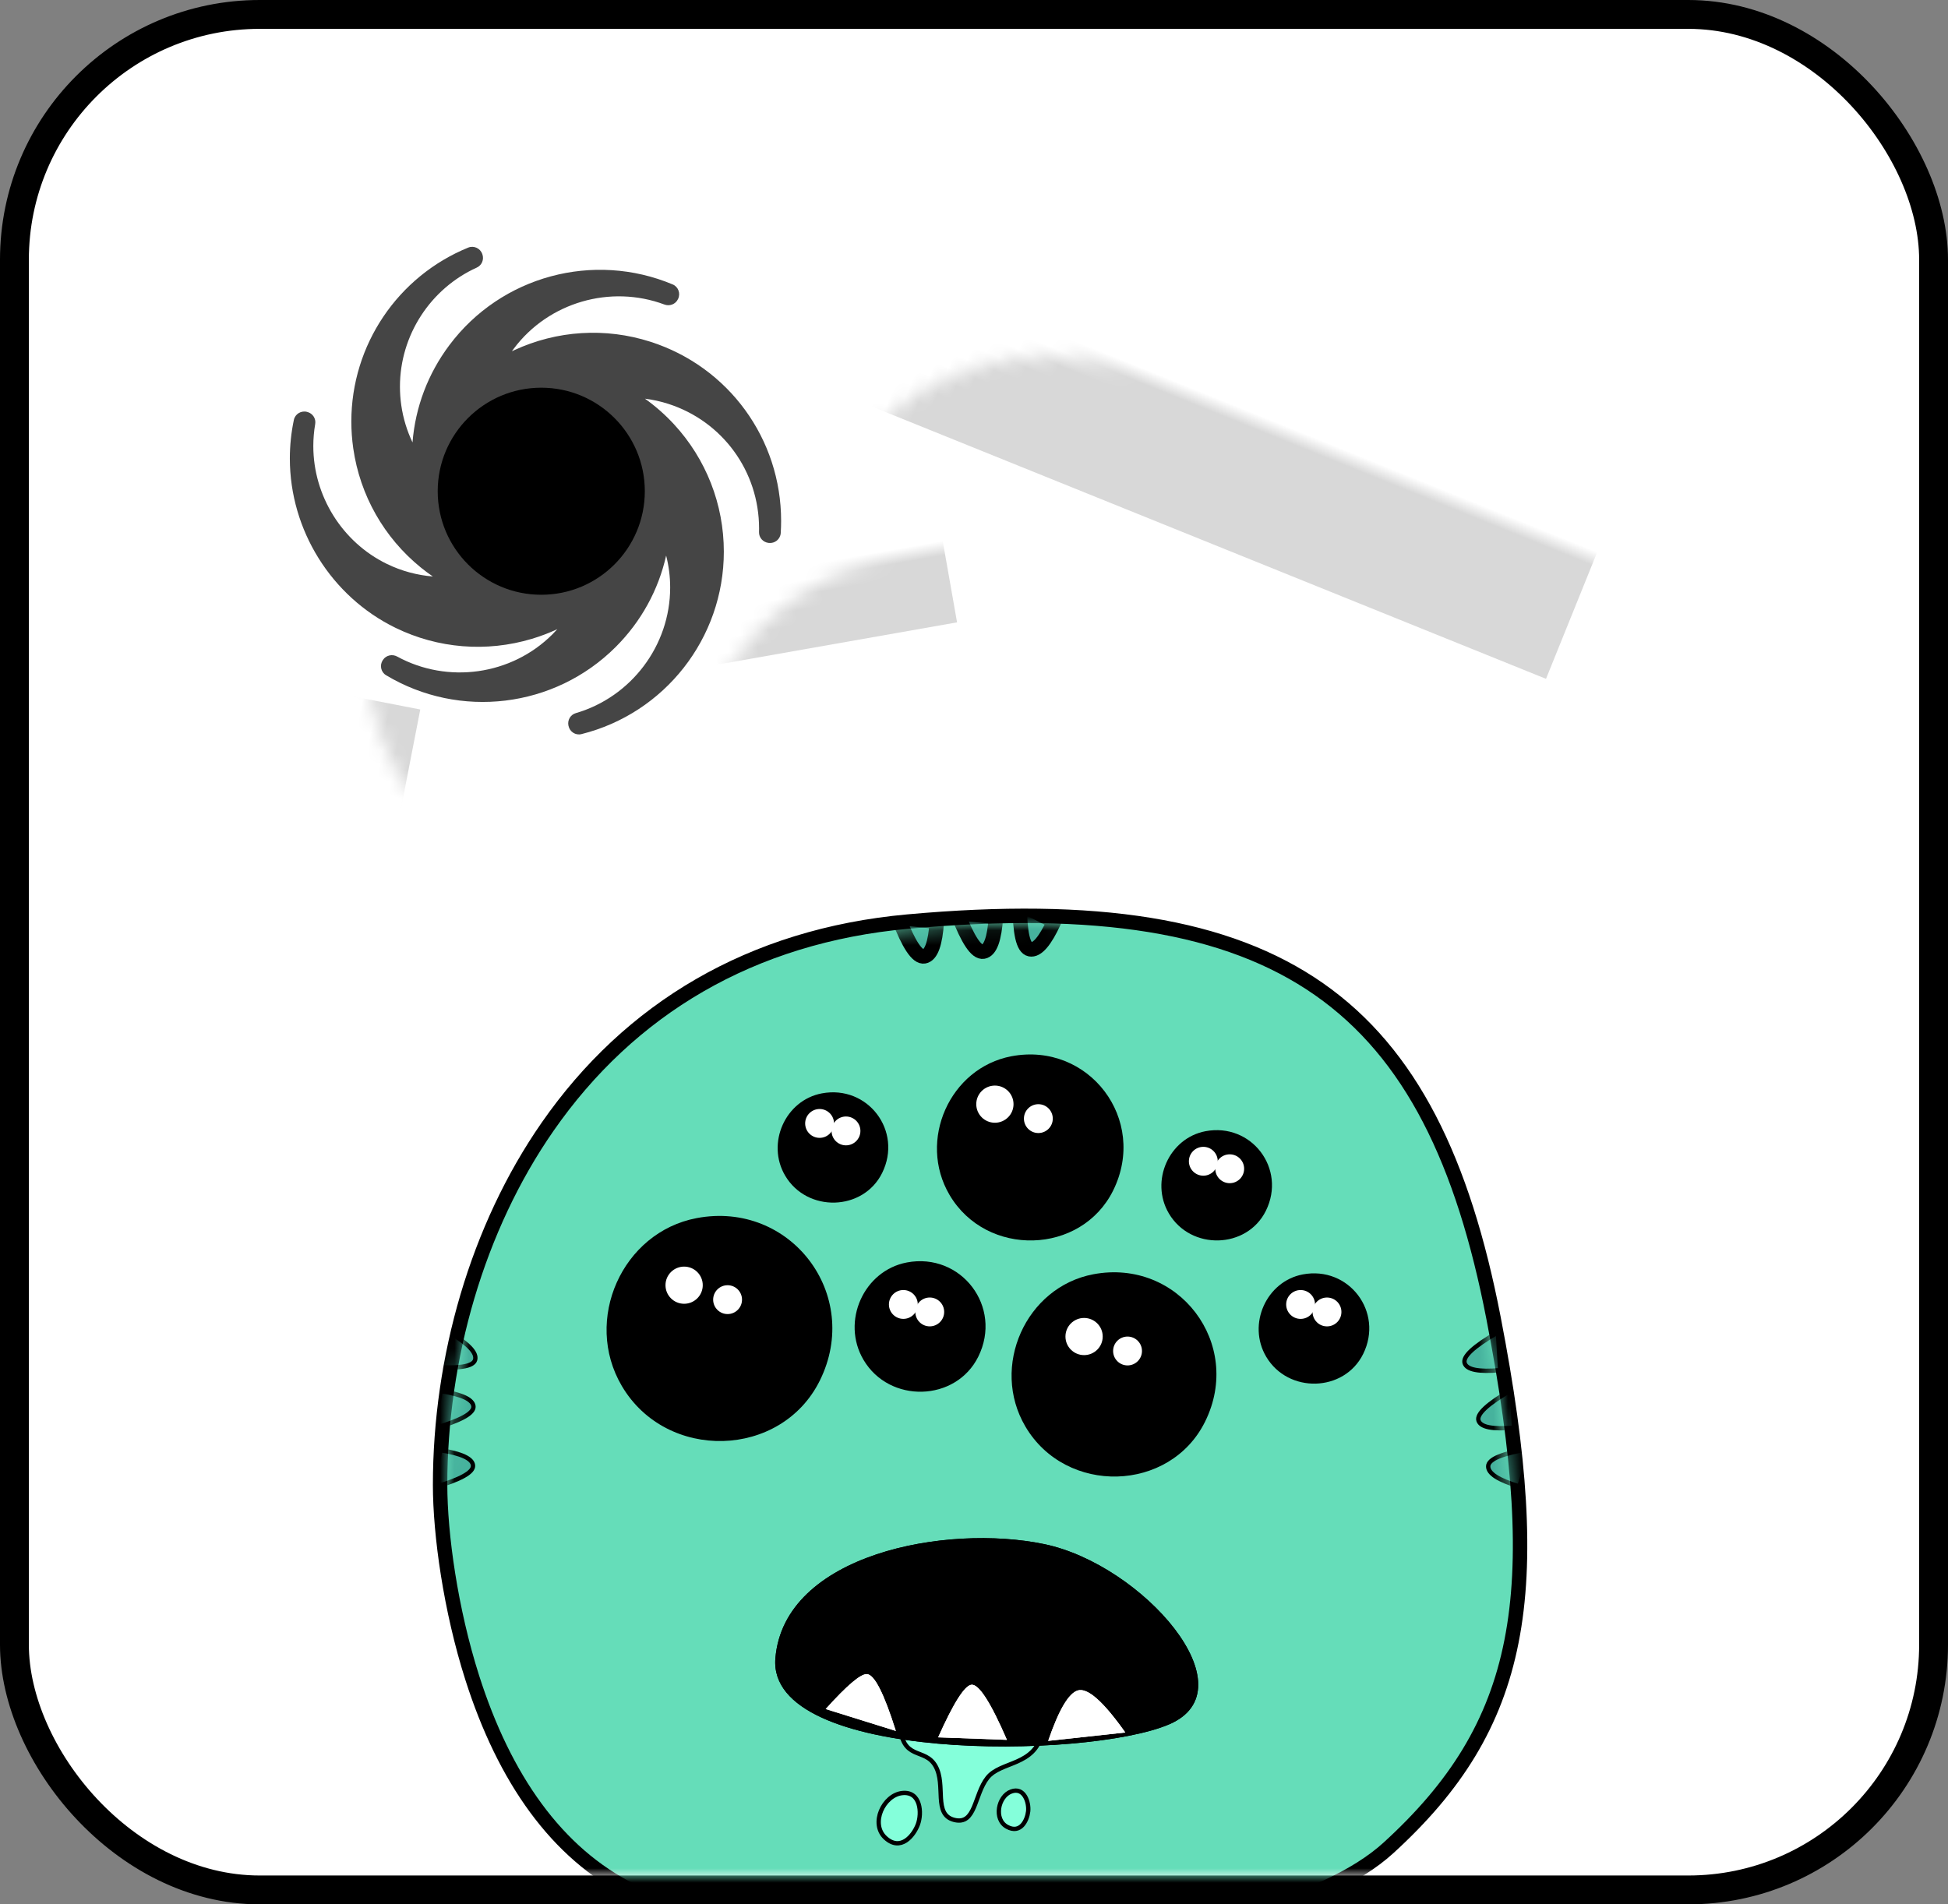 <?xml version="1.0" encoding="UTF-8"?>
<svg width="135px" height="132px" viewBox="0 0 135 132" version="1.1" xmlns="http://www.w3.org/2000/svg" xmlns:xlink="http://www.w3.org/1999/xlink">
    <rect x="0" y="0" width="135" height="132" fill="#808080" stroke="none"/>
    <!-- Generator: Sketch 51.3 (57544) - http://www.bohemiancoding.com/sketch -->
    <title>alien/preview</title>
    <desc>Created with Sketch.</desc>
    <defs>
        <rect id="path-1" x="2" y="2" width="131" height="128" rx="17"></rect>
        <path d="M64.88,63.722 C74.126,55.287 75.677,46.378 72.015,27.46 C68.352,8.541 60.324,-2.192 31.96,0.377 C8.97,2.459 0,22.809 0,38.925 C2.56951701e-16,42.968 1.546,60.928 13.029,66.621 C24.513,72.314 55.634,72.157 64.88,63.722 Z" id="path-3"></path>
        <path d="M0.479,15.041 C3.85,21.461 15.02,19.012 20.732,15.041 C26.443,11.069 30.029,0.165 23.793,0.165 C17.557,0.165 -2.893,8.621 0.479,15.041 Z" id="path-5"></path>
        <path d="M20.521,0.474 C20.327,3.103 19.885,4.501 19.195,4.668 C18.549,4.825 17.364,4.178 15.642,2.728 L20.521,0.474 Z" id="path-6"></path>
        <path d="M12.887,3.421 C13.065,6.244 12.914,7.749 12.435,7.938 C11.991,8.113 10.752,7.38 8.721,5.739 L12.887,3.421 Z" id="path-7"></path>
        <path d="M6.519,7.425 C6.403,10.132 6.1,11.572 5.611,11.745 C5.207,11.889 4.075,11.357 2.217,10.149 L6.519,7.425 Z" id="path-8"></path>
    </defs>
    <g id="alien/preview" stroke="none" stroke-width="1" fill="none" fill-rule="evenodd">
        <mask id="mask-2" fill="white">
            <use xlink:href="#path-1"></use>
        </mask>
        <g id="Rectangle-3" fill-rule="nonzero" fill="#FFFFFF">
            <use xlink:href="#path-1"></use>
            <rect stroke="#000000" stroke-width="2" fill-rule="evenodd" x="1" y="1" width="133" height="130" rx="17"></rect>
        </g>
        <g id="black-hole-(2)" mask="url(#mask-2)" fill-rule="nonzero">
            <g transform="translate(37.106, 34) rotate(-270) translate(-37.106, -34) translate(20.106, 16.894)" id="Shape">
                <path d="M33.886,13.919 C32.448,8.156 27.247,4.049 21.239,4.049 C17.958,4.049 14.82,5.277 12.405,7.507 C11.741,8.12 11.151,8.794 10.635,9.515 C10.703,8.975 10.82,8.435 10.992,7.901 C12.201,4.136 15.673,1.607 19.632,1.607 C19.714,1.607 19.798,1.608 19.881,1.61 C20.263,1.621 20.587,1.333 20.631,0.953 L20.633,0.931 C20.681,0.514 20.373,0.134 19.954,0.106 C19.673,0.088 19.391,0.079 19.11,0.079 C13.42,0.079 8.43,3.716 6.691,9.128 C5.687,12.252 5.897,15.615 7.282,18.597 C7.303,18.644 7.328,18.69 7.35,18.737 C7.289,18.693 7.227,18.65 7.167,18.605 C3.942,16.191 2.717,11.896 4.107,8.169 C4.244,7.804 4.089,7.396 3.737,7.228 L3.717,7.218 C3.338,7.037 2.879,7.204 2.717,7.59 C0.415,13.066 2.117,19.471 6.926,23.071 C8.91,24.556 11.222,25.429 13.666,25.624 C12.868,26.003 12.007,26.271 11.096,26.402 C10.667,26.464 10.23,26.495 9.8,26.495 C6.239,26.495 3.002,24.38 1.546,21.167 C1.388,20.82 0.987,20.655 0.627,20.782 L0.606,20.79 C0.209,20.93 0.004,21.373 0.162,21.763 C2.153,26.639 6.906,29.864 12.221,29.864 C12.84,29.864 13.467,29.819 14.084,29.73 C17.332,29.263 20.263,27.601 22.336,25.05 C22.557,24.779 22.763,24.499 22.959,24.215 C22.87,25.299 22.585,26.381 22.085,27.406 C20.577,30.5 17.372,32.499 13.92,32.499 C13.407,32.499 12.895,32.455 12.39,32.368 C12.014,32.303 11.652,32.543 11.556,32.912 L11.55,32.934 C11.443,33.34 11.693,33.759 12.104,33.846 C12.983,34.032 13.88,34.125 14.78,34.125 C19.742,34.125 24.348,31.251 26.517,26.804 C27.955,23.854 28.225,20.495 27.279,17.347 C27.097,16.74 26.872,16.153 26.609,15.587 C26.73,15.695 26.849,15.807 26.965,15.923 C29.813,18.771 30.415,23.197 28.508,26.688 C28.321,27.029 28.417,27.456 28.741,27.672 L28.76,27.685 C29.109,27.917 29.586,27.818 29.802,27.458 C32.86,22.366 32.087,15.784 27.839,11.537 C26.075,9.773 23.891,8.582 21.51,8.047 C22.221,7.866 22.962,7.768 23.723,7.768 C27.758,7.768 31.318,10.482 32.431,14.309 C32.538,14.675 32.912,14.895 33.286,14.82 L33.308,14.815 C33.72,14.734 33.988,14.326 33.886,13.919 Z" fill="#454545"></path>
                <path d="M24.226,16.702 C24.226,20.665 21.013,23.878 17.049,23.878 C13.086,23.878 9.873,20.665 9.873,16.702 C9.873,12.738 13.086,9.525 17.049,9.525 C21.013,9.525 24.226,12.738 24.226,16.702 Z" fill="#000000"></path>
            </g>
        </g>
        <rect id="Rectangle-4" fill="#D8D8D8" fill-rule="nonzero" mask="url(#mask-2)" transform="translate(84.631, 32.027) rotate(-338) translate(-84.631, -32.027) " x="58.131" y="26.527" width="53" height="11"></rect>
        <rect id="Rectangle-4" fill="#D8D8D8" fill-rule="nonzero" mask="url(#mask-2)" transform="translate(54.663, 41.515) rotate(-370) translate(-54.663, -41.515) " x="43.459" y="37.891" width="22.408" height="7.248"></rect>
        <rect id="Rectangle-4" fill="#D8D8D8" fill-rule="nonzero" mask="url(#mask-2)" transform="translate(24.67, 54.839) rotate(-79) translate(-24.67, -54.839) " x="18.263" y="51.546" width="12.814" height="6.586"></rect>
        <g id="Group" mask="url(#mask-2)">
            <g transform="translate(31, 64)">
                <g id="head-container">
                    <g id="head">
                        <mask id="mask-4" fill="white">
                            <use xlink:href="#path-3"></use>
                        </mask>
                        <g id="head-mask" fill-rule="nonzero" fill="#65DDB9">
                            <use xlink:href="#path-3"></use>
                            <path stroke="#000000" stroke-width="1" d="M65.217,64.091 C56.367,72.166 25.389,73.307 12.807,67.069 C7.553,64.464 3.947,59.244 1.732,52.306 C0.225,47.586 -0.5,42.351 -0.5,38.925 C-0.5,30.141 2.075,21.115 6.948,14.103 C12.624,5.935 21.05,0.863 31.915,-0.121 C58.02,-2.485 68.29,5.592 72.506,27.365 C76.239,46.647 74.516,55.608 65.217,64.091 Z" fill-rule="evenodd"></path>
                        </g>
                        <g id="top-marks" mask="url(#mask-4)" fill="#46B29D" fill-rule="nonzero" stroke="#000000">
                            <g transform="translate(31.201, -1.47)">
                                <path d="M2.338,1.033 C0.859,1.397 0.12,1.821 0.12,2.307 C0.12,2.793 1.098,3.224 3.054,3.603 L2.338,1.033 Z" id="top-mark-1" transform="translate(1.587, 2.318) scale(-1, 1) rotate(-80) translate(-1.587, -2.318) "></path>
                                <path d="M6.435,0.706 C4.957,1.07 4.217,1.494 4.217,1.98 C4.217,2.466 5.195,2.898 7.151,3.276 L6.435,0.706 Z" id="top-mark-2" transform="translate(5.684, 1.991) scale(-1, 1) rotate(-80) translate(-5.684, -1.991) "></path>
                                <path d="M10.204,0.543 C8.725,0.906 7.986,1.331 7.986,1.817 C7.986,2.302 8.964,2.734 10.92,3.113 L10.204,0.543 Z" id="top-mark-3" transform="translate(9.453, 1.828) scale(-1, 1) rotate(-101) translate(-9.453, -1.828) "></path>
                            </g>
                        </g>
                        <g id="right-marks" mask="url(#mask-4)" fill="#46B29D" fill-rule="nonzero" stroke="#000000" stroke-width="0.3">
                            <g transform="translate(72.659, 33.942) rotate(-279) translate(-72.659, -33.942) translate(67.159, 31.942)">
                                <path d="M2.614,1.233 C2.514,2.721 2.229,3.506 1.758,3.588 C1.287,3.671 0.701,2.802 0,0.98 L2.614,1.233 Z" id="right-mark-1"></path>
                                <path d="M6.698,0.907 C6.598,2.394 6.312,3.179 5.842,3.262 C5.371,3.344 4.785,2.475 4.084,0.653 L6.698,0.907 Z" id="right-mark-2"></path>
                                <path d="M10.781,1.181 C10.125,2.549 9.552,3.187 9.063,3.095 C8.573,3.003 8.329,1.972 8.331,-1.42108547e-14 L10.781,1.181 Z" id="right-mark-3"></path>
                            </g>
                        </g>
                        <g id="left-marks" mask="url(#mask-4)" fill="#46B29D" fill-rule="nonzero" stroke="#000000" stroke-width="0.3">
                            <g transform="translate(0.525, 33.712) rotate(-85) translate(-0.525, -33.712) translate(-4.975, 31.712)">
                                <path d="M2.614,1.233 C2.514,2.721 2.229,3.506 1.758,3.588 C1.287,3.671 0.701,2.802 0,0.98 L2.614,1.233 Z" id="left-mark-1"></path>
                                <path d="M6.698,0.907 C6.598,2.394 6.312,3.179 5.842,3.262 C5.371,3.344 4.785,2.475 4.084,0.653 L6.698,0.907 Z" id="left-mark-2"></path>
                                <path d="M10.781,1.181 C10.125,2.549 9.552,3.187 9.063,3.095 C8.573,3.003 8.329,1.972 8.331,-1.42108547e-14 L10.781,1.181 Z" id="left-mark-3"></path>
                            </g>
                        </g>
                        <g id="slime" mask="url(#mask-4)" fill="#84FFDA" fill-rule="nonzero" stroke="#000000" stroke-width="0.3">
                            <g transform="translate(29.894, 54.887)">
                                <path d="M11.45,1.484 C10.828,3.767 8.487,3.271 7.504,4.392 C6.52,5.512 6.532,7.636 5.061,7.189 C3.59,6.743 4.633,4.759 3.954,3.389 C3.275,2.018 1.638,2.978 1.638,0.281 L11.45,1.484 Z" id="slime-3" transform="translate(6.544, 3.765) rotate(-3) translate(-6.544, -3.765) "></path>
                                <path d="M1.626,5.4 C2.917,5.254 3.008,6.8 2.715,7.578 C2.422,8.357 1.52,9.478 0.46,8.498 C-0.6,7.517 0.334,5.546 1.626,5.4 Z" id="slime-2"></path>
                                <path d="M9.497,5.29 C10.458,5.181 10.526,6.331 10.308,6.911 C10.09,7.49 9.419,8.325 8.629,7.595 C7.84,6.865 8.536,5.398 9.497,5.29 Z" id="slime-1" transform="translate(9.349, 6.581) rotate(-14) translate(-9.349, -6.581) "></path>
                            </g>
                        </g>
                        <g id="mouth" mask="url(#mask-4)" fill-rule="nonzero">
                            <g transform="translate(36.918, 50.885) scale(1, -1) rotate(23) translate(-36.918, -50.885) translate(23.36, 41.329)">
                                <g id="mouth-bg">
                                    <use fill="#000000" xlink:href="#path-5"></use>
                                    <use fill="#000000" xlink:href="#path-5"></use>
                                </g>
                                <g id="tooth-3" transform="translate(18.082, 2.583) rotate(8) translate(-18.082, -2.583) ">
                                    <use fill="#FFFFFF" xlink:href="#path-6"></use>
                                    <use fill="#FFFFFF" xlink:href="#path-6"></use>
                                </g>
                                <g id="tooth-2" transform="translate(10.84, 5.692) rotate(4) translate(-10.84, -5.692) ">
                                    <use fill="#FFFFFF" xlink:href="#path-7"></use>
                                    <use fill="#FFFFFF" xlink:href="#path-7"></use>
                                </g>
                                <g id="tooth-1" transform="translate(4.368, 9.597) rotate(-8) translate(-4.368, -9.597) ">
                                    <use fill="#FFFFFF" xlink:href="#path-8"></use>
                                    <use fill="#FFFFFF" xlink:href="#path-8"></use>
                                </g>
                            </g>
                        </g>
                    </g>
                </g>
                <g id="eyes" transform="translate(11, 9)">
                    <g id="eye7" transform="translate(22.848, 0)">
                        <path d="M5.242,0.215 C0.976,1.023 -1.266,6.049 0.956,9.825 C3.516,14.174 10.085,13.994 12.298,9.515 C14.725,4.603 10.622,-0.804 5.242,0.215" id="head-left-eye" fill="#000000"></path>
                        <g id="head-left-glare" transform="translate(2.809, 2.247)" fill="#FFFFFF" fill-rule="nonzero">
                            <ellipse id="head-left-glare-2" cx="1.291" cy="1.288" rx="1.291" ry="1.288"></ellipse>
                            <ellipse id="head-left-glare-1" cx="4.303" cy="2.29" rx="1" ry="1"></ellipse>
                        </g>
                    </g>
                    <g id="eye6" transform="translate(0, 11.237)">
                        <path d="M6.278,0.197 C1.115,1.175 -1.598,7.257 1.091,11.827 C4.189,17.091 12.139,16.874 14.818,11.452 C17.755,5.508 12.789,-1.037 6.278,0.197" id="head-left-eye" fill="#000000"></path>
                        <g id="head-left-glare" transform="translate(4.12, 3.558)" fill="#FFFFFF" fill-rule="nonzero">
                            <ellipse id="head-left-glare-2" cx="1.291" cy="1.288" rx="1.291" ry="1.288"></ellipse>
                            <ellipse id="head-left-glare-1" cx="4.303" cy="2.29" rx="1" ry="1"></ellipse>
                        </g>
                    </g>
                    <g id="eye5" transform="translate(28.092, 15.17)">
                        <path d="M5.675,0.156 C0.991,1.044 -1.471,6.563 0.969,10.709 C3.78,15.485 10.993,15.288 13.424,10.369 C16.089,4.975 11.584,-0.963 5.675,0.156" id="head-left-eye" fill="#000000"></path>
                        <g id="head-left-glare" transform="translate(3.746, 3.184)" fill="#FFFFFF" fill-rule="nonzero">
                            <ellipse id="head-left-glare-2" cx="1.291" cy="1.288" rx="1.291" ry="1.288"></ellipse>
                            <ellipse id="head-left-glare-1" cx="4.303" cy="2.29" rx="1" ry="1"></ellipse>
                        </g>
                    </g>
                    <g id="eye4" transform="translate(11.799, 2.622)">
                        <path d="M3.152,0.166 C0.622,0.645 -0.707,3.625 0.611,5.864 C2.129,8.444 6.024,8.337 7.336,5.681 C8.775,2.768 6.342,-0.438 3.152,0.166" id="head-left-eye" fill="#000000"></path>
                        <g id="head-left-glare" transform="translate(2.247, 1.498)" fill="#FFFFFF" fill-rule="nonzero">
                            <ellipse id="head-left-glare-2" cx="0.753" cy="0.751" rx="1" ry="1"></ellipse>
                            <ellipse id="head-left-glare-1" cx="2.582" cy="1.27" rx="1" ry="1"></ellipse>
                        </g>
                    </g>
                    <g id="eye3" transform="translate(45.134, 15.17)">
                        <path d="M3.152,0.166 C0.622,0.645 -0.707,3.625 0.611,5.864 C2.129,8.444 6.024,8.337 7.336,5.681 C8.775,2.768 6.342,-0.438 3.152,0.166" id="head-left-eye" fill="#000000"></path>
                        <g id="head-left-glare" transform="translate(2.247, 1.498)" fill="#FFFFFF" fill-rule="nonzero">
                            <ellipse id="head-left-glare-2" cx="0.753" cy="0.751" rx="1" ry="1"></ellipse>
                            <ellipse id="head-left-glare-1" cx="2.582" cy="1.27" rx="1" ry="1"></ellipse>
                        </g>
                    </g>
                    <g id="eye2" transform="translate(17.042, 14.42)">
                        <path d="M3.804,0.088 C0.811,0.655 -0.762,4.182 0.797,6.832 C2.593,9.884 7.203,9.758 8.757,6.614 C10.46,3.167 7.58,-0.628 3.804,0.088" id="head-left-eye" fill="#000000"></path>
                        <g id="head-left-glare" transform="translate(2.809, 2.247)" fill="#FFFFFF" fill-rule="nonzero">
                            <ellipse id="head-left-glare-2" cx="0.753" cy="0.751" rx="1" ry="1"></ellipse>
                            <ellipse id="head-left-glare-1" cx="2.582" cy="1.27" rx="1" ry="1"></ellipse>
                        </g>
                    </g>
                    <g id="eye1" transform="translate(38.392, 5.244)">
                        <path d="M3.152,0.166 C0.622,0.645 -0.707,3.625 0.611,5.864 C2.129,8.444 6.024,8.337 7.336,5.681 C8.775,2.768 6.342,-0.438 3.152,0.166" id="head-left-eye" fill="#000000"></path>
                        <g id="head-left-glare" transform="translate(2.247, 1.498)" fill="#FFFFFF" fill-rule="nonzero">
                            <ellipse id="head-left-glare-2" cx="0.753" cy="0.751" rx="1" ry="1"></ellipse>
                            <ellipse id="head-left-glare-1" cx="2.582" cy="1.27" rx="1" ry="1"></ellipse>
                        </g>
                    </g>
                </g>
            </g>
        </g>
    </g>
</svg>